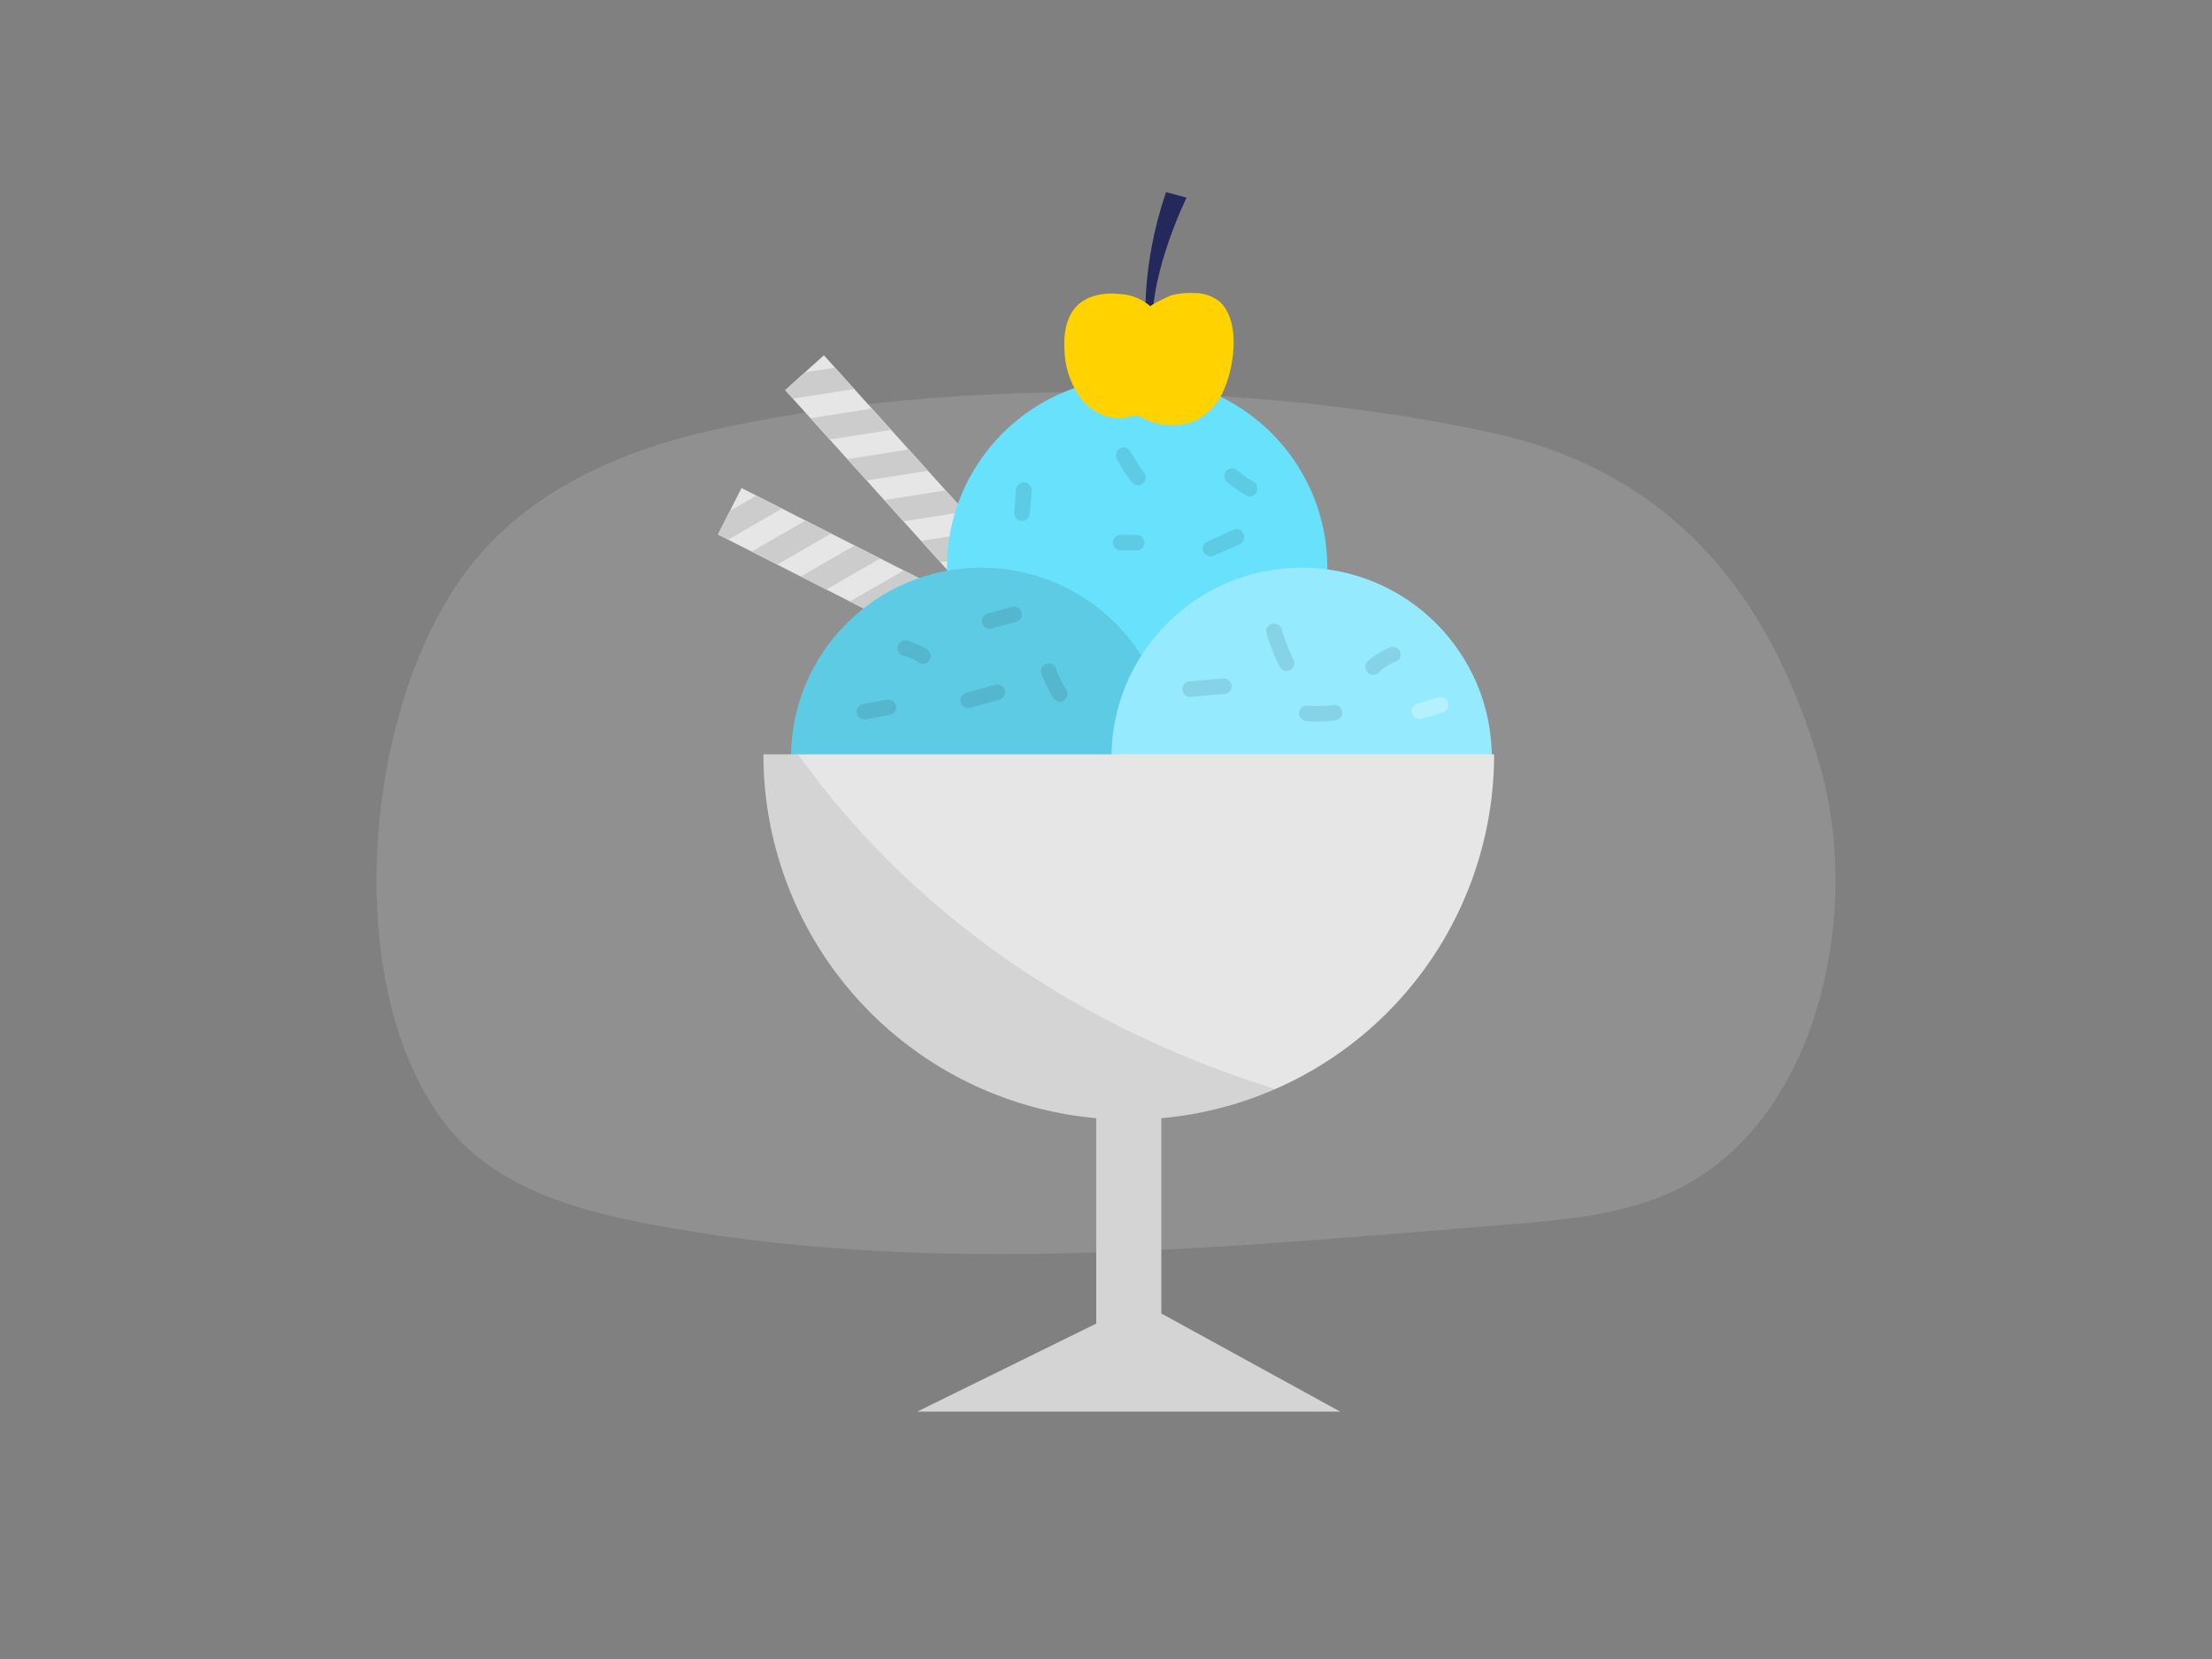 <svg id="Layer_1" data-name="Layer 1" xmlns="http://www.w3.org/2000/svg" viewBox="0 0 400 300"><rect x="0" y="0" width="400" height="300" fill="#808080" stroke="none"/><title>_</title><path d="M329.18,138.7C319.86,106.08,301,85,269.57,78.21,226,68.79,171,68.28,128.82,77.77c-15.69,3.54-31.46,10.12-42.38,22.88C66.2,124.3,60.74,176.44,80,202.55c8.57,11.63,22.89,16,36.38,18.6,51.33,10,104,4.45,156,.31,12.06-1,24.63-2,35-8.7C329.49,198.57,336.38,163.89,329.18,138.7Z" fill="#dddbdb" opacity="0.18"/><rect x="162.23" y="59.14" width="9.42" height="64.09" transform="translate(-18.11 135.24) rotate(-42.03)" fill="#e6e6e6"/><polygon points="151.01 66.48 154.49 70.34 143.37 72.08 141.99 70.54 145.54 67.34 151.01 66.48" fill="#ccc"/><polygon points="161.15 77.73 150.04 79.48 146.57 75.62 157.68 73.88 161.15 77.73" fill="#ccc"/><polygon points="167.82 85.13 156.71 86.88 153.23 83.02 164.34 81.27 167.82 85.13" fill="#ccc"/><polygon points="174.49 92.53 163.38 94.27 159.9 90.42 171.01 88.67 174.49 92.53" fill="#ccc"/><polygon points="181.16 99.93 170.05 101.67 166.57 97.81 177.68 96.07 181.16 99.93" fill="#ccc"/><polygon points="187.83 107.32 176.72 109.07 173.24 105.21 184.35 103.47 187.83 107.32" fill="#ccc"/><polygon points="191.02 110.86 191.9 111.84 187.47 115.83 183.39 116.47 179.91 112.61 191.02 110.86" fill="#ccc"/><rect x="155.82" y="74.92" width="9.42" height="64.09" transform="translate(-7.52 201.67) rotate(-63.08)" fill="#e6e6e6"/><polygon points="136.78 89.63 141.41 91.97 131.67 97.59 129.82 96.66 131.99 92.39 136.78 89.63" fill="#ccc"/><polygon points="150.29 96.48 140.55 102.1 135.92 99.75 145.66 94.13 150.29 96.48" fill="#ccc"/><polygon points="159.17 100.99 149.43 106.61 144.8 104.26 154.54 98.64 159.17 100.99" fill="#ccc"/><polygon points="168.05 105.5 158.31 111.12 153.68 108.77 163.42 103.15 168.05 105.5" fill="#ccc"/><polygon points="176.93 110.01 167.19 115.63 162.56 113.28 172.3 107.66 176.93 110.01" fill="#ccc"/><polygon points="185.81 114.52 176.07 120.14 171.44 117.79 181.18 112.17 185.81 114.52" fill="#ccc"/><polygon points="190.06 116.68 191.23 117.27 188.54 122.58 184.95 124.65 180.32 122.3 190.06 116.68" fill="#ccc"/><path d="M207.24,58.82s-1.06-10.32,3.62-24.08l3.71,1S208,49.07,208.43,59.14Z" fill="#24285b"/><circle cx="205.63" cy="102.65" r="34.39" fill="#68e1fd"/><circle cx="177.42" cy="137.05" r="34.39" fill="#68e1fd"/><circle cx="177.42" cy="137.05" r="34.39" opacity="0.1"/><circle cx="235.38" cy="137.05" r="34.39" fill="#68e1fd"/><circle cx="235.38" cy="137.05" r="34.39" fill="#fff" opacity="0.3"/><path d="M210,202.2v35.32l32.34,17.74H165.88l32.35-15.91V202.2a66.07,66.07,0,0,1-60.18-65.8H270.18A66,66,0,0,1,210,202.2Z" fill="#e6e6e6"/><path d="M208.05,55.41a9,9,0,0,0-5.41-2.23c-2.81-.33-5.92.14-7.91,2.15s-2.43,5.22-2.23,8.1a15.4,15.4,0,0,0,3.21,8.93c2.09,2.45,5.52,3.91,8.62,3a3.72,3.72,0,0,1,1-.22,3.28,3.28,0,0,1,1.31.44,11.3,11.3,0,0,0,9.58.47,11,11,0,0,0,5.1-5.56c1.84-4.18,3.05-12.14-.61-15.8A7.13,7.13,0,0,0,215.81,53a13.1,13.1,0,0,0-4,.4C211.42,53.53,207.86,55.22,208.05,55.41Z" fill="#ffd200"/><path d="M233.9,119.21c-.23-.44-.44-.89-.65-1.35-.1-.22-.21-.45-.3-.68.14.36,0-.09-.06-.16s-.09-.23-.14-.34c-.37-1-.7-1.91-1-2.88a1.41,1.41,0,0,0-2.72.75,35.46,35.46,0,0,0,2.41,6.08,1.43,1.43,0,0,0,1.93.51A1.44,1.44,0,0,0,233.9,119.21Z" opacity="0.1"/><path d="M205.55,96.72h-2.88a1.45,1.45,0,0,0-1,.41,1.41,1.41,0,0,0-.41,1,1.43,1.43,0,0,0,1.4,1.41h2.88a1.42,1.42,0,0,0,1-.42,1.37,1.37,0,0,0,.41-1A1.43,1.43,0,0,0,205.55,96.72Z" opacity="0.1"/><path d="M186.14,87.64a1.37,1.37,0,0,0-1-.41,1.43,1.43,0,0,0-1.41,1.4c-.11,1.39-.21,2.78-.32,4.16a1.48,1.48,0,0,0,.41,1,1.41,1.41,0,0,0,1,.41,1.44,1.44,0,0,0,1.41-1.41c.11-1.38.21-2.77.32-4.16A1.42,1.42,0,0,0,186.14,87.64Z" opacity="0.1"/><path d="M253.22,118a1.4,1.4,0,0,0-.65-.84,1.33,1.33,0,0,0-1.08-.14,12.91,12.91,0,0,0-4.16,2.58,1.43,1.43,0,0,0,0,2,1.46,1.46,0,0,0,2,0A8.14,8.14,0,0,1,250,121a11.22,11.22,0,0,1,2.22-1.3l.06,0a1.55,1.55,0,0,0,.84-.65A1.43,1.43,0,0,0,253.22,118Z" opacity="0.1"/><path d="M242.65,128.47a1.43,1.43,0,0,0-.64-.84,1.71,1.71,0,0,0-1.07-.14l.16,0a21.73,21.73,0,0,1-4.77.09,1.4,1.4,0,0,0-1.4,1.41,1.44,1.44,0,0,0,1.4,1.41,23.26,23.26,0,0,0,5.34-.17,1.4,1.4,0,0,0,.84-.65A1.43,1.43,0,0,0,242.65,128.47Z" opacity="0.1"/><path d="M221.31,122.68l-6.08.52a1.41,1.41,0,1,0,0,2.82l6.08-.52a1.41,1.41,0,0,0,0-2.82Z" opacity="0.1"/><path d="M224.78,96.38a1.47,1.47,0,0,0-.84-.65,1.59,1.59,0,0,0-1.09.15L218.21,98a1.34,1.34,0,0,0-.65.84,1.45,1.45,0,0,0,.14,1.08,1.43,1.43,0,0,0,.84.65,1.64,1.64,0,0,0,1.09-.14l4.64-2.07a1.37,1.37,0,0,0,.65-.84A1.48,1.48,0,0,0,224.78,96.38Z" opacity="0.1"/><path d="M207,85.63a37.16,37.16,0,0,1-2.59-4,1.42,1.42,0,0,0-1.93-.51,1.43,1.43,0,0,0-.5,1.93,35.68,35.68,0,0,0,2.59,4,1.51,1.51,0,0,0,.84.65,1.48,1.48,0,0,0,1.09-.14,1.42,1.42,0,0,0,.64-.84A1.34,1.34,0,0,0,207,85.63Z" opacity="0.1"/><path d="M226.7,87.12a21.42,21.42,0,0,1-2.28-1.51l-.6-.49a1.49,1.49,0,0,0-1-.42,1.41,1.41,0,0,0-1,2.41,21.3,21.3,0,0,0,3.45,2.44,1.43,1.43,0,0,0,1.09.15,1.47,1.47,0,0,0,.84-.65A1.44,1.44,0,0,0,226.7,87.12Z" opacity="0.1"/><path d="M184.75,110.74a1.45,1.45,0,0,0-1.74-1l-4.3,1.17a1.41,1.41,0,1,0,.75,2.71l4.3-1.16A1.42,1.42,0,0,0,184.75,110.74Z" opacity="0.1"/><path d="M192.83,124.78a30.89,30.89,0,0,1-1.79-3.54L191,121a1.6,1.6,0,0,0-.65-.84,1.43,1.43,0,0,0-1.09-.14,1.4,1.4,0,0,0-.84.65,1.33,1.33,0,0,0-.14,1.08,31,31,0,0,0,2.17,4.45,1.41,1.41,0,0,0,1.92.5A1.44,1.44,0,0,0,192.83,124.78Z" opacity="0.1"/><path d="M181.71,124.81a1.44,1.44,0,0,0-1.74-1l-5.27,1.47a1.41,1.41,0,0,0,.75,2.72l5.27-1.47A1.44,1.44,0,0,0,181.71,124.81Z" opacity="0.1"/><path d="M167.63,117.43a13.17,13.17,0,0,0-3.54-1.56A1.48,1.48,0,0,0,163,116a1.4,1.4,0,0,0-.5,1.93,1.43,1.43,0,0,0,.84.64c.45.13.9.29,1.34.46a13.25,13.25,0,0,1,1.53.82,1.41,1.41,0,0,0,1.92-.51A1.45,1.45,0,0,0,167.63,117.43Z" opacity="0.1"/><path d="M162,127.52a1.4,1.4,0,0,0-.65-.84,1.56,1.56,0,0,0-1.08-.15l-4.32.8a1.4,1.4,0,0,0-.84.65,1.4,1.4,0,0,0,.5,1.93,1.64,1.64,0,0,0,1.09.14l4.32-.8a1.41,1.41,0,0,0,1-1.73Z" opacity="0.1"/><path d="M261.87,127.11a1.43,1.43,0,0,0-1.74-1l-3.83,1.15a1.52,1.52,0,0,0-.84.65,1.41,1.41,0,0,0,1.59,2.07l3.83-1.15a1.43,1.43,0,0,0,1-1.73Z" fill="#fff" opacity="0.3"/><path d="M198.23,239.35V202.2a66.07,66.07,0,0,1-60.18-65.8h6.27c14.48,20.29,40.91,46.41,86.28,60.53A65.65,65.65,0,0,1,210,202.2v35.32l32.34,17.74H165.88Z" opacity="0.08"/></svg>